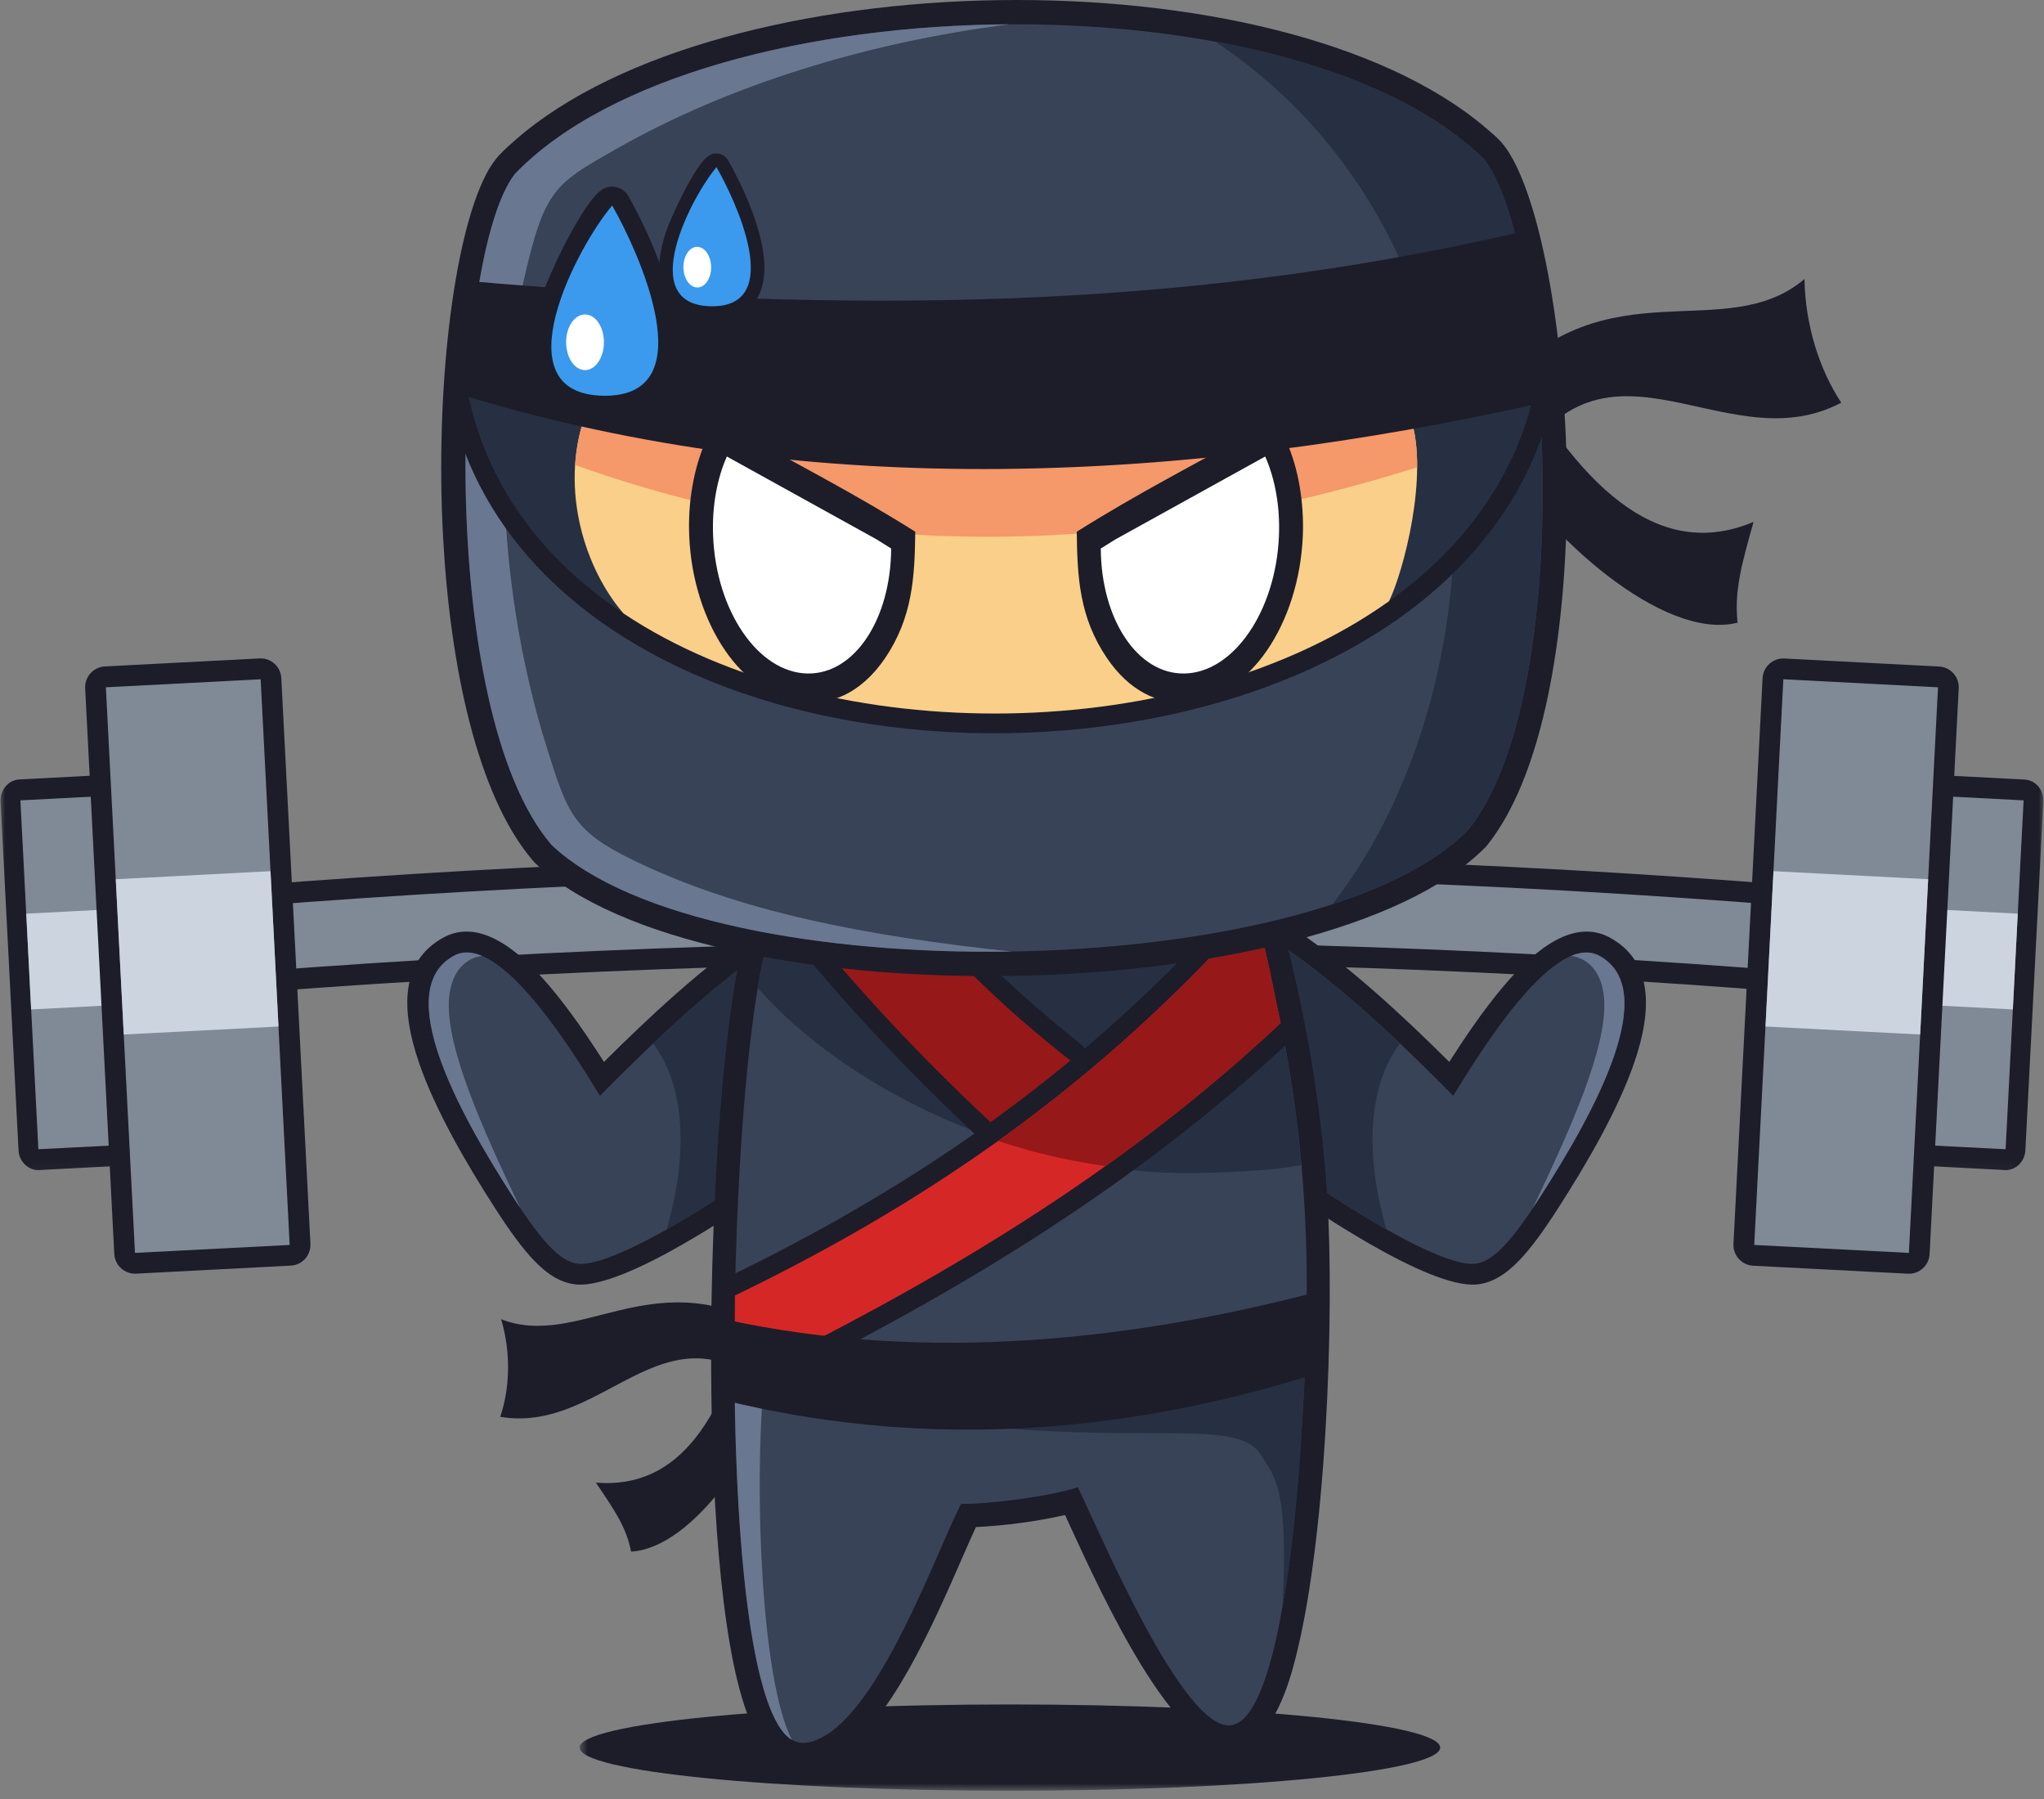 <svg width="200" height="176" viewBox="0 0 200 176" fill="none" xmlns="http://www.w3.org/2000/svg">
<rect x="0" y="0" width="200" height="176" fill="#808080" stroke="none"/>
<path d="M13.771 87.52C41.89 85.01 70.328 83.672 99.12 83.63C127.864 83.588 156.906 84.849 186.26 87.541C187.286 87.63 188.062 88.526 188.062 89.573H188.067V95.958C188.067 97.088 187.187 98.005 186.094 98.005C185.979 98.005 185.849 98 185.739 97.974C158.588 95.484 130.786 94.172 102.239 94.14C73.677 94.104 44.312 95.354 14.047 97.989C10.703 98.276 11.906 91.088 11.906 89.562C11.911 88.474 12.739 87.588 13.771 87.52Z" fill="#1C1D29"/>
<path fill-rule="evenodd" clip-rule="evenodd" d="M13.896 89.563C70.172 84.531 127.5 84.193 186.104 89.563C186.104 91.693 186.104 93.828 186.104 95.948C131.568 90.943 74.433 90.677 13.896 95.948V89.563Z" fill="#808996"/>
<mask id="mask0_1313_2907" style="mask-type:luminance" maskUnits="userSpaceOnUse" x="56" y="165" width="86" height="11">
<path d="M56.666 165.609H142V175.193H56.666V165.609Z" fill="white"/>
</mask>
<g mask="url(#mask0_1313_2907)">
<path fill-rule="evenodd" clip-rule="evenodd" d="M98.812 166.75C122.062 166.75 140.916 168.635 140.916 170.969C140.916 173.307 122.062 175.193 98.812 175.193C75.557 175.193 56.708 173.307 56.708 170.969C56.708 168.635 75.557 166.75 98.812 166.75Z" fill="#1C1D29"/>
</g>
<path d="M123.594 92.041C124.031 90.614 125.812 90.151 126.932 91.052C132.276 94.755 137.193 99.302 141.807 103.89C143.245 101.63 145.135 98.823 147.156 96.437C150.443 92.578 154.167 89.89 157.521 91.729C161.672 93.994 161.739 98.656 159.891 104.005C158.292 108.64 155.25 113.859 152.453 118.208C151.052 120.395 149.823 122.083 148.682 123.281C147.276 124.744 145.922 125.536 144.463 125.666C142.135 125.859 138.068 124.036 133.807 121.567C127.88 118.14 121.281 113.343 119.099 111.349C117.088 109.52 122.734 94.755 123.594 92.041ZM122.911 109.197C125.562 111.364 130.963 115.187 135.937 118.072C139.547 120.161 142.781 121.718 144.114 121.609C144.453 121.588 144.948 121.213 145.614 120.515C146.536 119.546 147.614 118.057 148.896 116.046C151.578 111.885 154.469 106.947 155.922 102.718C157.135 99.213 157.359 96.312 155.453 95.265C154.453 94.718 152.437 96.588 150.37 99.015C148.797 100.864 144.417 108.692 142.739 109.145C142.026 109.343 141.224 109.156 140.672 108.599C136.333 104.203 131.672 99.724 126.739 95.984C125.432 100.385 124.26 104.817 122.911 109.197Z" fill="#1C1D29"/>
<path fill-rule="evenodd" clip-rule="evenodd" d="M120.526 109.864C122.375 103.958 123.745 98.531 125.594 92.619C131.453 96.65 137.26 102.202 142.193 107.202C145.015 102.598 152.135 91.119 156.495 93.505C162.562 96.817 156.161 108.624 150.682 117.135C147.984 121.322 146.094 123.489 144.292 123.64C139.745 124.015 124.073 113.109 120.526 109.864Z" fill="#384357"/>
<path fill-rule="evenodd" clip-rule="evenodd" d="M153.729 93.516C154.714 93.104 155.656 93.042 156.49 93.505C162.557 96.818 156.151 108.625 150.672 117.135C150.438 117.5 150.208 117.854 149.984 118.187C153.854 110.073 157.141 102.615 156.974 98.021C156.901 95.698 155.849 93.828 153.729 93.516Z" fill="#697791"/>
<path fill-rule="evenodd" clip-rule="evenodd" d="M120.526 109.864C122.375 103.958 123.745 98.531 125.594 92.619C129.495 95.301 133.375 98.661 136.979 102.083C133.89 106.213 133.5 112.807 135.661 120.281C129.661 116.885 122.734 111.885 120.526 109.864Z" fill="#263042"/>
<path d="M77.985 109.197C76.641 104.817 75.464 100.385 74.151 95.984C69.219 99.734 64.558 104.202 60.219 108.598C59.422 109.405 58.104 109.432 57.271 108.655C55.573 107.083 52.724 101.598 50.532 99.015C48.464 96.588 46.448 94.718 45.448 95.265C43.537 96.312 43.766 99.213 44.974 102.718C46.427 106.937 49.328 111.885 52 116.046C53.287 118.046 54.365 119.546 55.287 120.515C55.953 121.213 56.448 121.577 56.782 121.609C58.125 121.718 61.354 120.161 64.959 118.072C69.927 115.187 75.339 111.364 77.985 109.197ZM81.802 111.348C79.615 113.353 73.021 118.14 67.094 121.567C62.834 124.036 58.766 125.848 56.438 125.666C54.974 125.546 53.625 124.754 52.219 123.28C51.078 122.083 49.849 120.395 48.448 118.208C45.646 113.859 42.604 108.64 41.011 104.004C39.167 98.656 39.229 93.994 43.38 91.728C46.729 89.89 50.453 92.577 53.74 96.437C55.766 98.822 57.657 101.629 59.094 103.89C63.709 99.301 68.625 94.744 73.969 91.051C74.177 90.885 74.422 90.749 74.698 90.676C75.808 90.353 76.969 90.963 77.308 92.041C78.156 94.754 83.808 109.52 81.802 111.348Z" fill="#1C1D29"/>
<path fill-rule="evenodd" clip-rule="evenodd" d="M80.375 109.864C78.526 103.958 77.156 98.531 75.307 92.619C69.448 96.65 63.64 102.202 58.708 107.202C55.885 102.598 48.765 91.119 44.406 93.505C38.338 96.817 44.739 108.624 50.218 117.135C52.916 121.322 54.807 123.489 56.604 123.64C61.151 124.015 76.828 113.109 80.375 109.864Z" fill="#384357"/>
<path fill-rule="evenodd" clip-rule="evenodd" d="M47.161 93.516C46.177 93.104 45.234 93.042 44.406 93.505C38.338 96.818 44.739 108.625 50.218 117.135C50.453 117.5 50.682 117.854 50.906 118.187C47.036 110.073 43.755 102.615 43.916 98.021C44 95.698 45.052 93.828 47.161 93.516Z" fill="#697791"/>
<path fill-rule="evenodd" clip-rule="evenodd" d="M80.375 109.864C78.526 103.958 77.156 98.531 75.308 92.619C71.406 95.301 67.521 98.661 63.912 102.083C67 106.213 67.391 112.807 65.229 120.281C71.24 116.885 78.162 111.885 80.375 109.864Z" fill="#263042"/>
<path fill-rule="evenodd" clip-rule="evenodd" d="M171.578 51.057C162.099 55.067 154.328 47.385 147.312 34.541C146.047 36.51 144.771 41.223 146.713 44.593C151.114 52.218 162.713 62.77 170.015 60.916C169.698 57.801 170.364 55.39 171.578 51.057Z" fill="#1C1D29"/>
<path fill-rule="evenodd" clip-rule="evenodd" d="M176.562 27.302C168.781 33.875 157.318 25.843 146.604 37.745C143.99 40.64 145.042 45.495 147.057 48.359C156.073 29.265 168.297 45.672 180.161 39.395C178.016 36.151 176.641 31.802 176.562 27.302Z" fill="#1C1D29"/>
<path fill-rule="evenodd" clip-rule="evenodd" d="M58.302 145.047C66.615 145.755 70.959 138.432 73.542 127.562C74.969 128.693 77.026 131.802 76.281 134.672C74.568 141.188 67.886 151.453 61.75 151.797C61.297 149.474 60.234 147.891 58.302 145.047Z" fill="#1C1D29"/>
<path fill-rule="evenodd" clip-rule="evenodd" d="M49.036 129.063C56.604 132.011 63.739 123.583 74.807 129.703C77.505 131.193 77.786 134.938 76.849 137.464C65.489 125.766 59.646 140.412 48.948 138.61C49.901 135.776 50 132.323 49.036 129.063Z" fill="#1C1D29"/>
<path d="M77.38 92.51C75.406 99.062 74.088 116.723 74.146 133.588C74.198 147.895 75.245 161.479 77.734 166.859C78.38 168.255 78.406 168.541 79.651 167.775C83.463 165.416 87.338 156.541 89.937 150.619C90.745 148.765 91.443 147.182 92.005 146.083C92.432 145.249 93.297 144.796 94.182 144.843C96.943 144.843 102.13 144.239 104.708 143.328C105.854 142.932 107.088 143.489 107.557 144.583C107.953 145.385 108.333 146.218 108.797 147.223C111.708 153.567 117.745 166.671 120.208 166.505C120.651 166.468 121.318 164.718 122.031 162.239C125.24 151.13 125.953 127.479 125.318 117.432C124.771 108.828 123.344 100.27 120.672 90.229C112.224 85.864 84.708 85.822 77.38 92.51ZM69.583 133.588C69.516 115.848 71.01 97.052 73.213 90.541C73.323 90.229 73.49 89.942 73.734 89.687C82.161 80.906 114.016 80.703 123.693 86.703C124.24 86.989 124.672 87.499 124.838 88.135C127.745 98.859 129.281 107.953 129.87 117.15C130.588 128.411 129.812 151.749 126.411 163.52C125.172 167.791 123.307 170.885 120.51 171.088C114.911 171.473 107.99 156.442 104.641 149.15L104.213 148.218C101.432 148.848 98.338 149.26 95.49 149.395C95.094 150.255 94.635 151.301 94.13 152.453C91.307 158.911 87.088 168.567 82.052 171.676C78.266 174.031 75.365 172.619 73.583 168.786C70.802 162.77 69.63 148.479 69.583 133.588Z" fill="#1C1D29"/>
<path fill-rule="evenodd" clip-rule="evenodd" d="M75.37 91.271C71.474 102.833 69.859 155.286 75.656 167.818C76.87 170.432 78.312 171.292 80.854 169.724C86.568 166.182 91.661 151.755 94.036 147.13C97.161 147.161 103.167 146.297 105.458 145.495C107.646 149.953 115.661 169.125 120.359 168.797C124.333 168.515 126.167 154.302 126.854 146.338C128.729 124.542 128.37 109.89 122.635 88.734C114.661 83.552 83.417 82.906 75.37 91.271Z" fill="#384357"/>
<path fill-rule="evenodd" clip-rule="evenodd" d="M127.333 113.995C126.62 106.052 125.141 98.021 122.63 88.734C115.729 84.255 91.391 83.156 79.761 88.375C78.396 89.24 76.531 89.505 75.599 90.422C75.089 91.865 74.573 94.104 74.146 96.641C80.13 103.51 90.459 109.812 102.063 112.828C110.323 114.979 115.583 115.01 123.224 114.489C124.266 114.432 125.703 114.26 127.333 113.995Z" fill="#263042"/>
<path fill-rule="evenodd" clip-rule="evenodd" d="M71.87 135.135C72.021 152.161 73.63 167.911 77.479 170.219C74.422 164.203 73.828 145.427 74.708 135.692C74.406 135.557 72.01 134.817 71.87 135.135Z" fill="#697791"/>
<path fill-rule="evenodd" clip-rule="evenodd" d="M125.495 157.14C126.865 149.515 127.401 140.968 127.714 133.213C121.276 136.348 112.953 137.583 105.688 138.432C101.188 138.952 96.802 139.197 92.349 139.14C112.266 141.541 121.047 138.541 123.401 142.369C124.787 144.635 126.063 145.525 125.495 157.14Z" fill="#263042"/>
<path d="M86.885 84.166C87.656 83.974 88.505 84.276 88.979 84.984C91.031 88.078 93.552 91.052 96.416 93.916C98.995 96.505 101.885 99.036 104.989 101.521C106.13 102.432 108.036 103.979 106.099 105.448C104.797 106.432 98.5 111.656 97.224 111.786C96.693 111.833 96.13 111.656 95.708 111.26C92.141 107.916 88.682 104.468 85.375 100.906C82.224 97.51 79.213 94.031 76.37 90.463C75.505 89.37 74.625 87.718 76.531 86.864C79.177 85.687 84.187 84.671 86.885 84.166Z" fill="#1C1D29"/>
<path fill-rule="evenodd" clip-rule="evenodd" d="M87.391 86.031C84.458 86.578 79.557 87.63 77.338 88.62C83.312 96.213 89.927 103.25 97.005 109.87C99.641 107.885 102.281 105.896 104.922 103.906C97.802 98.302 91.635 92.438 87.391 86.031Z" fill="#961818"/>
<path d="M69.979 129.885C69.984 128.916 69.984 127.906 69.995 126.838C69.958 126.088 70.365 125.354 71.078 125.005C79.734 120.817 88.213 116 96.401 110.156C104.443 104.421 112.214 97.687 119.625 89.562C120.87 88.198 121.365 88.515 123.063 88.51C123.922 88.484 124.719 89.031 124.974 89.901C125.661 92.276 126.13 94.583 126.583 96.817C126.854 98.135 127.771 100.406 126.62 101.489C118.552 109.062 109.964 115.52 100.948 121.276C91.927 127.031 82.531 132.062 72.781 136.822C72.516 136.968 72.203 137.052 71.875 137.052C70.818 137.052 69.953 136.182 69.953 135.119C69.953 134.713 69.969 132.312 69.979 129.885Z" fill="#1C1D29"/>
<path fill-rule="evenodd" clip-rule="evenodd" d="M71.912 126.744C71.912 126.749 71.912 126.77 71.912 126.775C71.901 129.817 71.875 132.077 71.875 135.114C91.349 125.604 109.359 115.057 125.307 100.077C124.63 97.02 124.089 93.749 123.125 90.432C122.563 90.432 121.99 90.437 121.427 90.437C106.188 107.265 89.396 118.281 71.912 126.744Z" fill="#D62727"/>
<path fill-rule="evenodd" clip-rule="evenodd" d="M108.187 114.078C114.125 109.849 119.838 105.229 125.307 100.089C124.63 97.031 124.088 93.76 123.125 90.438C122.562 90.438 121.989 90.448 121.427 90.448C113.854 98.807 105.896 105.734 97.666 111.625C98.666 111.953 99.677 112.266 100.708 112.552C103.224 113.224 105.729 113.74 108.187 114.078Z" fill="#961818"/>
<path d="M148.052 15.62C151.386 21.791 153.615 36.505 153.287 50.838C152.99 63.578 150.724 76.229 145.485 82.729C145.412 82.823 145.328 82.911 145.235 82.995C129.235 98.901 68.761 99.901 52.344 84.422C52.229 84.312 52.146 84.203 52.042 84.078C46.688 77.698 44.052 65.234 43.36 52.625C42.563 38.161 44.36 23.229 47.563 17.062C48.37 15.51 49.094 14.87 50.422 13.698C70.5 -3.891 124.979 -4.808 145.36 12.495C146.672 13.604 147.219 14.088 148.052 15.62ZM148.537 50.745C148.875 36 146.62 21.182 143.37 17.093C125.542 -0.047 69.422 0.854 52.167 18.578C49.052 22.791 47.287 37.64 48.099 52.354C48.75 64.094 51.057 75.541 55.682 81.015C70.339 94.645 127.636 93.724 141.865 79.645C146.318 74.015 148.266 62.5 148.537 50.745Z" fill="#1C1D29"/>
<path fill-rule="evenodd" clip-rule="evenodd" d="M145.141 15.505C151.641 23.375 154.589 67.64 143.635 81.229C128.63 96.328 69.464 97.281 53.974 82.677C42.599 69.448 44.125 25.099 50.365 17.026C68.432 -1.766 126.484 -2.698 145.141 15.505Z" fill="#384357"/>
<path fill-rule="evenodd" clip-rule="evenodd" d="M98.99 93.094C80.38 93.396 61.724 89.984 53.984 82.677C42.599 69.448 44.135 25.099 50.37 17.026C59.604 7.422 79.281 2.484 98.802 2.375C84.896 4.125 71.307 8.323 60.385 14.526C55.052 17.557 53.614 18.276 51.969 24.458C47.557 41.078 49.068 59.036 53.536 73.24C55.516 79.526 56.083 81.287 61.849 84.099C72.338 89.24 84.87 91.583 98.99 93.094Z" fill="#697791"/>
<path fill-rule="evenodd" clip-rule="evenodd" d="M145.141 15.505C151.641 23.374 154.589 67.64 143.636 81.228C140.698 84.187 136.047 86.603 130.386 88.458C147.344 66.614 148.464 23.718 118.88 4.057C129.828 6.072 139.37 9.874 145.141 15.505Z" fill="#263042"/>
<path d="M152.234 37.708C149.781 50.578 140.484 59.828 128.26 65.416C110.599 73.474 86.802 73.87 68.891 66.38C56.136 61.041 46.359 51.739 43.807 38.375C43.604 37.328 44.297 36.318 45.339 36.125C45.672 36.057 46 36.088 46.302 36.193C84.516 46.026 112.13 45.562 150 34.479C151.016 34.187 152.083 34.776 152.38 35.797C152.547 36.375 152.344 37.12 152.234 37.708ZM126.662 61.911C137.135 57.135 145.234 49.489 148 39.041C112.016 49.177 84.599 49.625 48.313 40.651C51.411 51 59.75 58.38 70.365 62.812C87.297 69.89 109.964 69.536 126.662 61.911Z" fill="#1C1D29"/>
<path fill-rule="evenodd" clip-rule="evenodd" d="M150.531 36.307C143.635 79.953 53.974 81.395 45.688 38.005C84.599 48.041 111.964 47.593 150.531 36.307Z" fill="#263042"/>
<path fill-rule="evenodd" clip-rule="evenodd" d="M135.917 58.812C116.073 72.979 81.297 73.531 61.01 60.016C57.344 55.802 54.708 48.026 57.219 40.734C92.297 46.641 102.307 48.073 138 40.812C139.896 46.417 137.276 56.047 135.917 58.812Z" fill="#FACF89"/>
<path fill-rule="evenodd" clip-rule="evenodd" d="M56.276 45.489C56.38 43.911 56.682 42.317 57.229 40.744C92.307 46.65 102.318 48.083 138.005 40.817C138.484 42.249 138.677 43.942 138.661 45.713C109.812 54.817 82.281 54.822 56.276 45.489Z" fill="#F5986A"/>
<path d="M150.88 25.682C151.662 29.526 152.151 33.468 152.464 37.37C152.547 38.39 151.813 39.291 150.813 39.427C116.125 47.172 79.641 49.146 45.287 38.661C43.615 38.156 43.927 35.182 44.297 32.635C44.505 31.187 44.604 29.864 44.698 29.229C45 27.125 47.136 27.614 48.573 27.729C82.526 30.479 114.771 30.521 148.276 22.817C150.313 22.343 150.604 24.302 150.88 25.682ZM147.224 27C114.073 34.354 81.912 34.312 48.271 31.573C48.109 32.854 47.984 34.135 47.875 35.427C80.667 45.073 115.401 43.218 148.479 36.005C148.203 32.989 147.807 29.974 147.224 27Z" fill="#1C1D29"/>
<path fill-rule="evenodd" clip-rule="evenodd" d="M148.714 24.688C149.537 28.37 150.167 32.781 150.552 37.521C111.511 46.255 76.792 46.271 45.849 36.823C46.026 34.234 46.287 31.776 46.615 29.5C79.037 32.214 112.344 33.057 148.714 24.688Z" fill="#1C1D29"/>
<path fill-rule="evenodd" clip-rule="evenodd" d="M70.849 129.062C70.833 131.52 70.807 134.515 70.791 136.973C89.266 141.515 108.458 140.708 128.375 134.531C128.51 132.567 128.526 128.411 128.661 126.447C111.146 131.015 90.854 133.442 70.849 129.062Z" fill="#1C1D29"/>
<path d="M86.625 64.354C84.224 67.922 81.01 69.193 77.912 68.62C75.338 68.146 72.849 66.406 70.953 63.641C68.943 60.714 67.609 56.729 67.438 52.396C67.37 50.729 67.479 49.109 67.75 47.578C68.026 45.974 68.463 44.495 69.042 43.177L70.01 40.984L71.958 42.068C77.859 45.328 83.859 48.422 89.557 52.021C89.5 56.443 89.297 60.38 86.625 64.354Z" fill="#1C1D29"/>
<path fill-rule="evenodd" clip-rule="evenodd" d="M87.198 53.661C87.162 60.573 83.615 65.974 79.01 65.89C74.203 65.807 70.068 59.781 69.776 52.437C69.656 49.526 70.162 46.833 71.12 44.661L85.776 52.77L87.198 53.661Z" fill="white"/>
<path d="M105.359 52.021C111.057 48.422 117.057 45.328 122.953 42.068L124.906 40.984L125.87 43.177C126.453 44.495 126.891 45.974 127.167 47.578C127.427 49.109 127.542 50.729 127.479 52.396C127.302 56.74 125.974 60.714 123.964 63.641C119.781 69.734 112.677 70.859 108.292 64.349C105.609 60.38 105.406 56.443 105.359 52.021Z" fill="#1C1D29"/>
<path fill-rule="evenodd" clip-rule="evenodd" d="M107.708 53.661C107.745 60.573 111.292 65.974 115.896 65.89C120.703 65.807 124.839 59.781 125.141 52.437C125.261 49.526 124.755 46.833 123.797 44.661L109.141 52.77L107.708 53.661Z" fill="white"/>
<path d="M53 29.005C53.656 26.989 57.068 19.604 58.984 18.505C59.859 17.995 60.974 18.302 61.479 19.177C62.604 21.14 64.583 25.125 65.588 28.995C66.625 32.979 66.953 38.364 62.172 40.078C60.161 40.791 57.193 40.682 55.312 39.724C53.328 38.713 52.385 36.968 52.161 34.854C51.974 33.083 52.339 31.041 53 29.005Z" fill="#1C1D29"/>
<path fill-rule="evenodd" clip-rule="evenodd" d="M59.901 20.104C56.479 24.114 48.865 38.583 59.078 38.718C69.104 38.828 62.354 24.4 59.901 20.104Z" fill="#3B9AED"/>
<path fill-rule="evenodd" clip-rule="evenodd" d="M57.245 30.766C58.271 30.766 59.093 31.984 59.093 33.484C59.093 34.984 58.26 36.208 57.245 36.208C56.218 36.208 55.396 34.984 55.396 33.484C55.385 31.979 56.218 30.766 57.245 30.766Z" fill="white"/>
<path d="M65.12 22.817C65.589 21.37 68.037 15.984 69.412 15.193C70.052 14.818 70.875 15.047 71.245 15.687C72.078 17.13 73.557 20.067 74.313 22.916C74.734 24.51 74.938 26.114 74.693 27.479C74.198 30.26 72.12 31.344 69.589 31.312C66.901 31.281 64.833 30.015 64.521 27.14C64.38 25.817 64.641 24.317 65.12 22.817Z" fill="#1C1D29"/>
<path fill-rule="evenodd" clip-rule="evenodd" d="M70.104 16.354C67.625 19.286 62.135 29.864 69.599 29.963C76.927 30.046 71.917 19.494 70.104 16.354Z" fill="#3B9AED"/>
<path fill-rule="evenodd" clip-rule="evenodd" d="M68.213 24.15C68.958 24.15 69.573 25.041 69.583 26.135C69.588 27.234 68.984 28.124 68.239 28.124C67.489 28.124 66.875 27.234 66.87 26.135C66.87 25.041 67.463 24.15 68.213 24.15Z" fill="white"/>
<mask id="mask1_1313_2907" style="mask-type:luminance" maskUnits="userSpaceOnUse" x="0" y="74" width="16" height="41">
<path d="M0 74.942H15.333V114.942H0V74.942Z" fill="white"/>
</mask>
<g mask="url(#mask1_1313_2907)">
<path d="M9.083 79.979L4.041 80.24L5.583 110.302L10.63 110.042L9.083 79.979ZM1.89 76.255L10.797 75.792C11.864 75.734 12.781 76.609 12.838 77.729L14.594 111.87H14.588C14.646 112.99 13.828 113.953 12.76 114L4.021 114.458C3.963 114.464 3.911 114.474 3.854 114.474C2.786 114.531 1.87 113.656 1.812 112.537L0.057 78.406C0.005 77.276 0.823 76.313 1.89 76.255Z" fill="#1C1D29"/>
</g>
<path fill-rule="evenodd" clip-rule="evenodd" d="M10.906 77.838L1.995 78.301L3.755 112.432L12.661 111.979L10.906 77.838Z" fill="#808996"/>
<path fill-rule="evenodd" clip-rule="evenodd" d="M11.479 88.922L2.568 89.385L3.047 98.755L11.959 98.292L11.479 88.922Z" fill="#CCD4E0"/>
<path d="M10.26 65.198L25.396 64.416C26.521 64.354 27.469 65.224 27.526 66.343L30.375 121.677C30.437 122.807 29.573 123.76 28.453 123.817L13.318 124.604C12.193 124.661 11.239 123.791 11.182 122.671L8.333 67.338C8.276 66.218 9.141 65.255 10.26 65.198ZM23.568 68.604L12.495 69.177L15.13 120.442L26.208 119.864L23.568 68.604Z" fill="#1C1D29"/>
<path fill-rule="evenodd" clip-rule="evenodd" d="M10.359 67.24L25.505 66.453L28.344 121.797L13.208 122.573L10.359 67.24Z" fill="#808996"/>
<path fill-rule="evenodd" clip-rule="evenodd" d="M11.328 86.015L26.469 85.228L27.25 100.426L12.109 101.208L11.328 86.015Z" fill="#CCD4E0"/>
<mask id="mask2_1313_2907" style="mask-type:luminance" maskUnits="userSpaceOnUse" x="184" y="74" width="16" height="41">
<path d="M184.667 74.942H200V114.942H184.667V74.942Z" fill="white"/>
</mask>
<g mask="url(#mask2_1313_2907)">
<path d="M189.198 75.802L198.104 76.266C199.172 76.323 199.994 77.276 199.937 78.406L198.177 112.536C198.119 113.667 197.203 114.531 196.135 114.474C196.078 114.474 196.026 114.463 195.968 114.458L187.229 114C186.161 113.943 185.343 112.989 185.406 111.87H185.396L187.151 77.729C187.213 76.609 188.13 75.74 189.198 75.802ZM195.958 80.24L190.916 79.979L189.369 110.042L194.416 110.302L195.958 80.24Z" fill="#1C1D29"/>
</g>
<path fill-rule="evenodd" clip-rule="evenodd" d="M189.089 77.838L198.005 78.301L196.245 112.432L187.328 111.979L189.089 77.838Z" fill="#808996"/>
<path fill-rule="evenodd" clip-rule="evenodd" d="M188.516 88.922L197.432 89.385L196.953 98.755L188.037 98.292L188.516 88.922Z" fill="#CCD4E0"/>
<path d="M187.5 69.177L176.422 68.604L173.781 119.864L184.859 120.442L187.5 69.177ZM174.599 64.422L189.734 65.208C190.859 65.265 191.719 66.229 191.656 67.349L188.807 122.682C188.75 123.812 187.792 124.672 186.672 124.609L171.536 123.828C170.422 123.771 169.557 122.807 169.615 121.687L172.463 66.354C172.521 65.224 173.479 64.364 174.599 64.422Z" fill="#1C1D29"/>
<path fill-rule="evenodd" clip-rule="evenodd" d="M189.63 67.24L174.495 66.453L171.646 121.797L186.781 122.573L189.63 67.24Z" fill="#808996"/>
<path fill-rule="evenodd" clip-rule="evenodd" d="M188.667 86.015L173.531 85.228L172.75 100.426L187.885 101.208L188.667 86.015Z" fill="#CCD4E0"/>
</svg>
